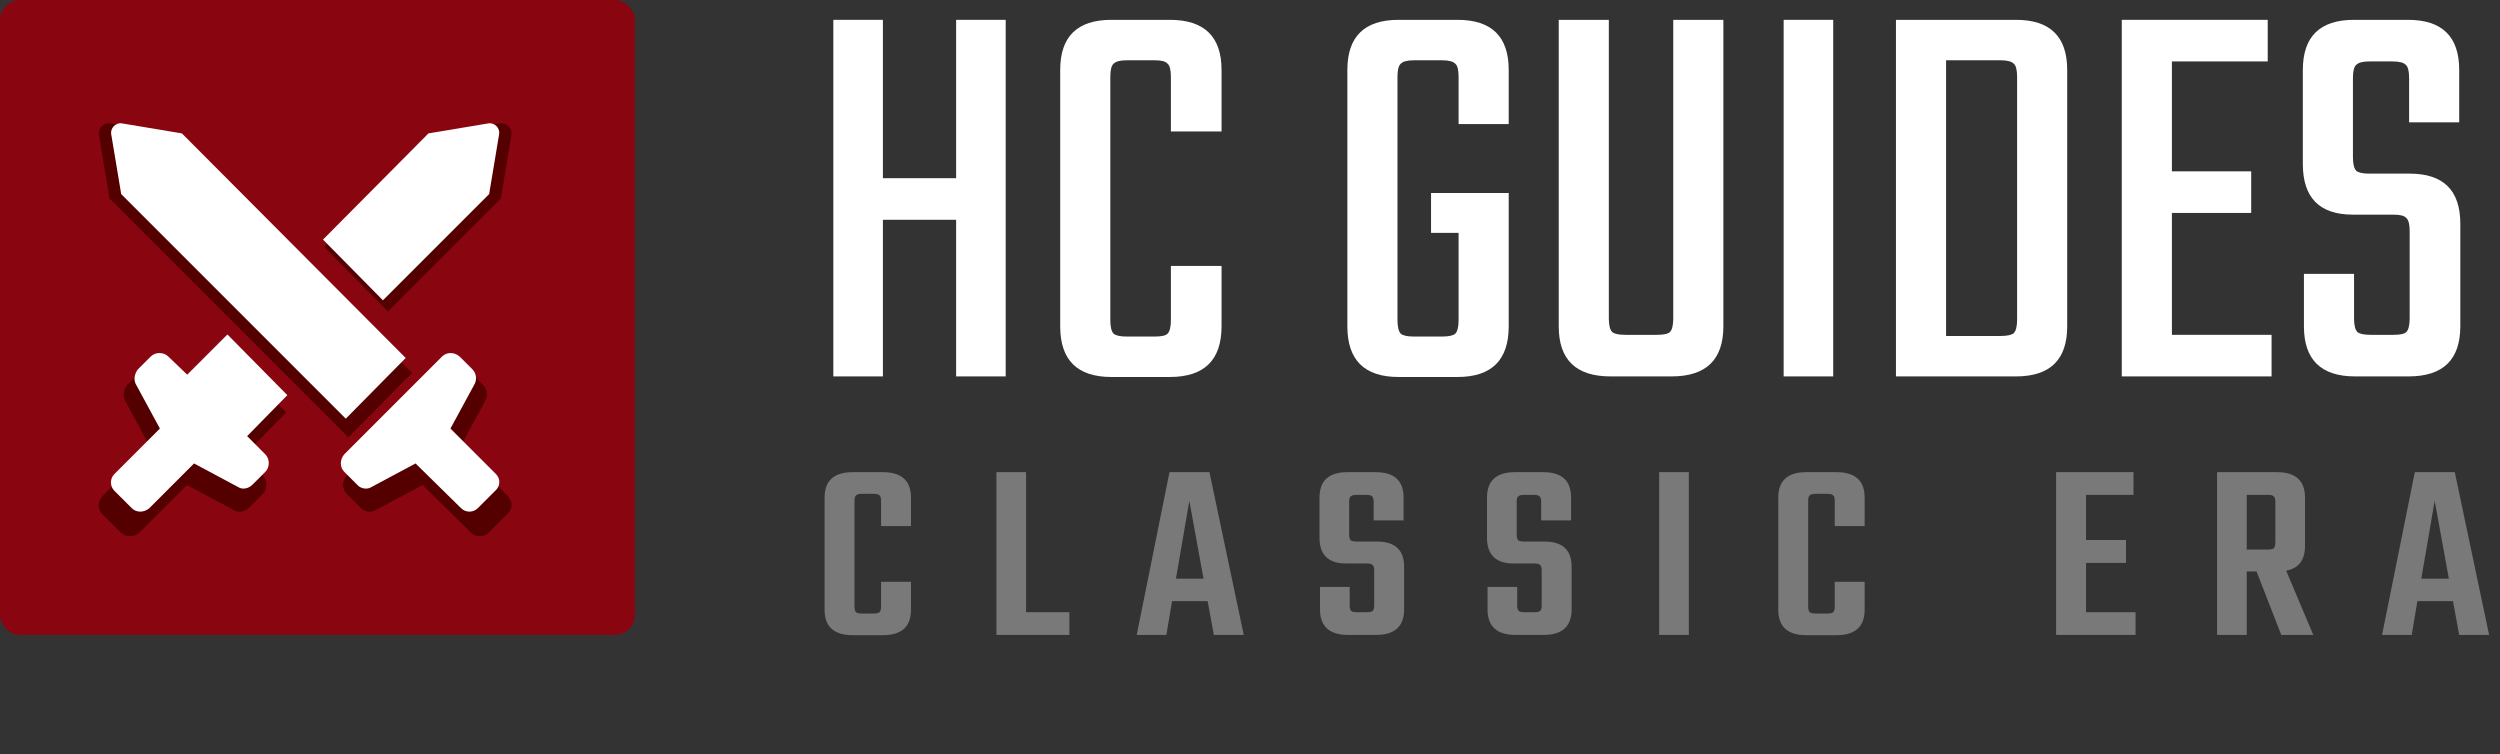 <svg width="126" height="38" viewBox="0 0 126 38" fill="none" xmlns="http://www.w3.org/2000/svg">
<rect x="0" y="0" width="126" height="38" fill="#333333" stroke="none"/>
<rect width="32" height="32" rx="1" fill="#890610"/>
<path d="M17.556 22.047L20.769 18.793L8.773 6.755L5.601 6.226C5.235 6.145 4.91 6.47 4.991 6.836L5.52 10.008L17.556 22.047ZM25.608 25.016L23.168 22.576L24.47 20.176C24.591 19.932 24.551 19.607 24.348 19.403L23.656 18.712C23.372 18.468 22.965 18.468 22.721 18.712L17.475 23.959C17.231 24.243 17.231 24.65 17.475 24.894L18.166 25.585C18.329 25.789 18.695 25.87 18.939 25.707L21.298 24.447L23.738 26.846C23.982 27.09 24.388 27.09 24.632 26.846L25.567 25.911C25.852 25.667 25.852 25.26 25.608 25.016ZM25.242 10.008L25.771 6.836C25.852 6.47 25.527 6.145 25.161 6.226L21.989 6.755L16.337 12.449L19.549 15.702L25.242 10.008ZM11.213 17.533L9.058 19.688L8.041 18.712C7.797 18.468 7.35 18.468 7.106 18.712L6.414 19.403C6.252 19.607 6.17 19.932 6.292 20.176L7.594 22.576L5.154 25.016C4.91 25.26 4.91 25.667 5.154 25.911L6.089 26.846C6.333 27.09 6.74 27.09 7.024 26.846L9.424 24.447L11.782 25.707C12.026 25.87 12.351 25.789 12.555 25.585L13.246 24.894C13.49 24.65 13.49 24.203 13.246 23.959L12.27 22.982L14.425 20.786L11.213 17.533Z" fill="#540000"/>
<path d="M17.427 21.102L20.447 18.042L9.167 6.723L6.185 6.225C5.841 6.149 5.535 6.455 5.611 6.799L6.108 9.782L17.427 21.102ZM24.997 23.893L22.703 21.599L23.927 19.343C24.042 19.113 24.003 18.807 23.812 18.616L23.162 17.966C22.894 17.736 22.512 17.736 22.283 17.966L17.35 22.899C17.121 23.167 17.121 23.549 17.35 23.779L18 24.429C18.153 24.62 18.497 24.697 18.727 24.544L20.944 23.358L23.239 25.614C23.468 25.844 23.85 25.844 24.08 25.614L24.959 24.735C25.227 24.505 25.227 24.123 24.997 23.893ZM24.653 9.782L25.15 6.799C25.227 6.455 24.921 6.149 24.577 6.225L21.594 6.723L16.279 12.076L19.3 15.136L24.653 9.782ZM11.462 16.857L9.435 18.884L8.479 17.966C8.25 17.736 7.829 17.736 7.6 17.966L6.95 18.616C6.797 18.807 6.72 19.113 6.835 19.343L8.059 21.599L5.764 23.893C5.535 24.123 5.535 24.505 5.764 24.735L6.644 25.614C6.873 25.844 7.256 25.844 7.523 25.614L9.779 23.358L11.997 24.544C12.226 24.697 12.532 24.62 12.723 24.429L13.373 23.779C13.603 23.549 13.603 23.129 13.373 22.899L12.456 21.981L14.482 19.916L11.462 16.857Z" fill="white"/>
<path d="M48.189 1H50.687V18.971H48.189V11.077H44.498V18.971H42V1H44.498V8.981H48.189V1Z" fill="white"/>
<path d="M61.566 6.627H59.013V3.871C59.013 3.526 58.957 3.306 58.846 3.211C58.753 3.096 58.541 3.038 58.208 3.038H56.792C56.459 3.038 56.237 3.096 56.126 3.211C56.015 3.306 55.96 3.526 55.96 3.871V16.129C55.96 16.474 56.015 16.703 56.126 16.818C56.237 16.914 56.459 16.962 56.792 16.962H58.208C58.541 16.962 58.753 16.914 58.846 16.818C58.957 16.703 59.013 16.474 59.013 16.129V13.402H61.566V16.445C61.566 18.148 60.696 19 58.957 19H56.015C54.294 19 53.434 18.148 53.434 16.445V3.526C53.434 1.842 54.294 1 56.015 1H58.957C60.696 1 61.566 1.842 61.566 3.526V6.627Z" fill="white"/>
<path d="M76.039 6.254H73.513V3.871C73.513 3.526 73.458 3.306 73.347 3.211C73.236 3.096 73.013 3.038 72.68 3.038H71.265C70.932 3.038 70.71 3.096 70.599 3.211C70.488 3.306 70.433 3.526 70.433 3.871V16.129C70.433 16.474 70.488 16.703 70.599 16.818C70.71 16.914 70.932 16.962 71.265 16.962H72.68C73.013 16.962 73.236 16.914 73.347 16.818C73.458 16.703 73.513 16.474 73.513 16.129V11.737H72.125V9.727H76.039V16.445C76.039 18.148 75.178 19 73.458 19H70.488C68.767 19 67.907 18.148 67.907 16.445V3.526C67.907 1.842 68.767 1 70.488 1H73.458C75.178 1 76.039 1.842 76.039 3.526V6.254Z" fill="white"/>
<path d="M84.332 1H86.858V16.445C86.858 18.129 85.988 18.971 84.249 18.971H81.168C79.429 18.971 78.56 18.129 78.56 16.445V1H81.085V16.043C81.085 16.388 81.141 16.617 81.252 16.732C81.363 16.828 81.585 16.876 81.918 16.876H83.5C83.851 16.876 84.073 16.828 84.166 16.732C84.277 16.617 84.332 16.388 84.332 16.043V1Z" fill="white"/>
<path d="M89.896 1H92.394V18.971H89.896V1Z" fill="white"/>
<path d="M95.556 1H101.606C103.327 1 104.187 1.842 104.187 3.526V16.445C104.187 18.129 103.327 18.971 101.606 18.971H95.556V1ZM101.662 16.101V3.871C101.662 3.526 101.606 3.306 101.495 3.211C101.384 3.096 101.162 3.038 100.829 3.038H98.082V16.933H100.829C101.162 16.933 101.384 16.885 101.495 16.79C101.606 16.675 101.662 16.445 101.662 16.101Z" fill="white"/>
<path d="M109.464 16.876H114.487V18.971H106.938V1H114.293V3.096H109.464V8.636H113.46V10.732H109.464V16.876Z" fill="white"/>
<path d="M121.447 16.043V11.651C121.447 11.306 121.391 11.086 121.28 10.99C121.188 10.876 120.975 10.818 120.642 10.818H118.588C116.904 10.818 116.063 9.967 116.063 8.263V3.526C116.063 1.842 116.923 1 118.644 1H121.363C123.084 1 123.944 1.842 123.944 3.526V6.167H121.419V3.928C121.419 3.584 121.363 3.364 121.252 3.268C121.141 3.153 120.919 3.096 120.586 3.096H119.421C119.088 3.096 118.866 3.153 118.755 3.268C118.644 3.364 118.588 3.584 118.588 3.928V7.919C118.588 8.263 118.644 8.493 118.755 8.608C118.866 8.703 119.088 8.751 119.421 8.751H121.447C123.149 8.751 124 9.593 124 11.277V16.445C124 18.129 123.13 18.971 121.391 18.971H118.699C116.978 18.971 116.118 18.129 116.118 16.445V13.804H118.644V16.043C118.644 16.388 118.699 16.617 118.81 16.732C118.921 16.828 119.143 16.876 119.476 16.876H120.642C120.975 16.876 121.188 16.828 121.28 16.732C121.391 16.617 121.447 16.388 121.447 16.043Z" fill="white"/>
<path d="M45.914 26.514H44.406V25.24C44.406 25.101 44.38 25.01 44.328 24.967C44.276 24.915 44.181 24.889 44.042 24.889H43.431C43.292 24.889 43.197 24.915 43.145 24.967C43.093 25.01 43.067 25.101 43.067 25.24V30.57C43.067 30.709 43.093 30.804 43.145 30.856C43.197 30.899 43.292 30.921 43.431 30.921H44.042C44.181 30.921 44.276 30.899 44.328 30.856C44.38 30.804 44.406 30.709 44.406 30.57V29.322H45.914V30.726C45.914 31.584 45.442 32.013 44.497 32.013H42.976C42.031 32.013 41.559 31.584 41.559 30.726V25.084C41.559 24.226 42.031 23.797 42.976 23.797H44.497C45.442 23.797 45.914 24.226 45.914 25.084V26.514ZM51.714 30.856H53.898V32H50.219V23.797H51.714V30.856ZM61.178 32L60.865 30.297H59.072L58.785 32H57.291L58.941 23.797H60.956L62.685 32H61.178ZM59.267 29.166H60.657L59.943 25.24L59.267 29.166ZM69.259 30.505V28.75C69.259 28.611 69.233 28.52 69.181 28.477C69.129 28.425 69.034 28.399 68.895 28.399H67.842C66.95 28.399 66.503 27.966 66.503 27.099V25.084C66.503 24.226 66.971 23.797 67.907 23.797H69.337C70.273 23.797 70.741 24.226 70.741 25.084V26.228H69.233V25.292C69.233 25.153 69.207 25.062 69.155 25.019C69.103 24.967 69.008 24.941 68.869 24.941H68.375C68.228 24.941 68.128 24.967 68.076 25.019C68.024 25.062 67.998 25.153 67.998 25.292V26.943C67.998 27.082 68.024 27.177 68.076 27.229C68.128 27.272 68.228 27.294 68.375 27.294H69.402C70.312 27.294 70.767 27.719 70.767 28.568V30.713C70.767 31.571 70.295 32 69.35 32H67.946C67.001 32 66.529 31.571 66.529 30.713V29.582H68.024V30.505C68.024 30.644 68.05 30.739 68.102 30.791C68.154 30.834 68.254 30.856 68.401 30.856H68.895C69.034 30.856 69.129 30.834 69.181 30.791C69.233 30.739 69.259 30.644 69.259 30.505ZM77.701 30.505V28.75C77.701 28.611 77.675 28.52 77.624 28.477C77.572 28.425 77.476 28.399 77.338 28.399H76.284C75.392 28.399 74.945 27.966 74.945 27.099V25.084C74.945 24.226 75.413 23.797 76.35 23.797H77.779C78.716 23.797 79.183 24.226 79.183 25.084V26.228H77.675V25.292C77.675 25.153 77.65 25.062 77.597 25.019C77.546 24.967 77.45 24.941 77.311 24.941H76.817C76.67 24.941 76.57 24.967 76.519 25.019C76.466 25.062 76.441 25.153 76.441 25.292V26.943C76.441 27.082 76.466 27.177 76.519 27.229C76.57 27.272 76.67 27.294 76.817 27.294H77.844C78.754 27.294 79.21 27.719 79.21 28.568V30.713C79.21 31.571 78.737 32 77.793 32H76.388C75.444 32 74.972 31.571 74.972 30.713V29.582H76.466V30.505C76.466 30.644 76.493 30.739 76.544 30.791C76.597 30.834 76.696 30.856 76.844 30.856H77.338C77.476 30.856 77.572 30.834 77.624 30.791C77.675 30.739 77.701 30.644 77.701 30.505ZM83.622 23.797H85.117V32H83.622V23.797ZM93.978 26.514H92.471V25.24C92.471 25.101 92.445 25.01 92.392 24.967C92.341 24.915 92.245 24.889 92.106 24.889H91.496C91.357 24.889 91.261 24.915 91.21 24.967C91.157 25.01 91.132 25.101 91.132 25.24V30.57C91.132 30.709 91.157 30.804 91.21 30.856C91.261 30.899 91.357 30.921 91.496 30.921H92.106C92.245 30.921 92.341 30.899 92.392 30.856C92.445 30.804 92.471 30.709 92.471 30.57V29.322H93.978V30.726C93.978 31.584 93.506 32.013 92.561 32.013H91.04C90.096 32.013 89.624 31.584 89.624 30.726V25.084C89.624 24.226 90.096 23.797 91.04 23.797H92.561C93.506 23.797 93.978 24.226 93.978 25.084V26.514ZM105.136 30.856H107.632V32H103.628V23.797H107.528V24.941H105.136V27.216H107.151V28.373H105.136V30.856ZM113.235 28.802V32H111.74V23.797H114.756C115.701 23.797 116.173 24.226 116.173 25.084V27.515C116.173 28.226 115.857 28.642 115.224 28.763L116.589 32H114.977L113.729 28.802H113.235ZM113.235 24.941V27.697H114.314C114.453 27.697 114.548 27.675 114.6 27.632C114.652 27.58 114.678 27.485 114.678 27.346V25.292C114.678 25.153 114.652 25.062 114.6 25.019C114.548 24.967 114.453 24.941 114.314 24.941H113.235ZM123.943 32L123.631 30.297H121.837L121.551 32H120.056L121.707 23.797H123.722L125.451 32H123.943ZM122.032 29.166H123.423L122.708 25.24L122.032 29.166Z" fill="#797979"/>
</svg>
